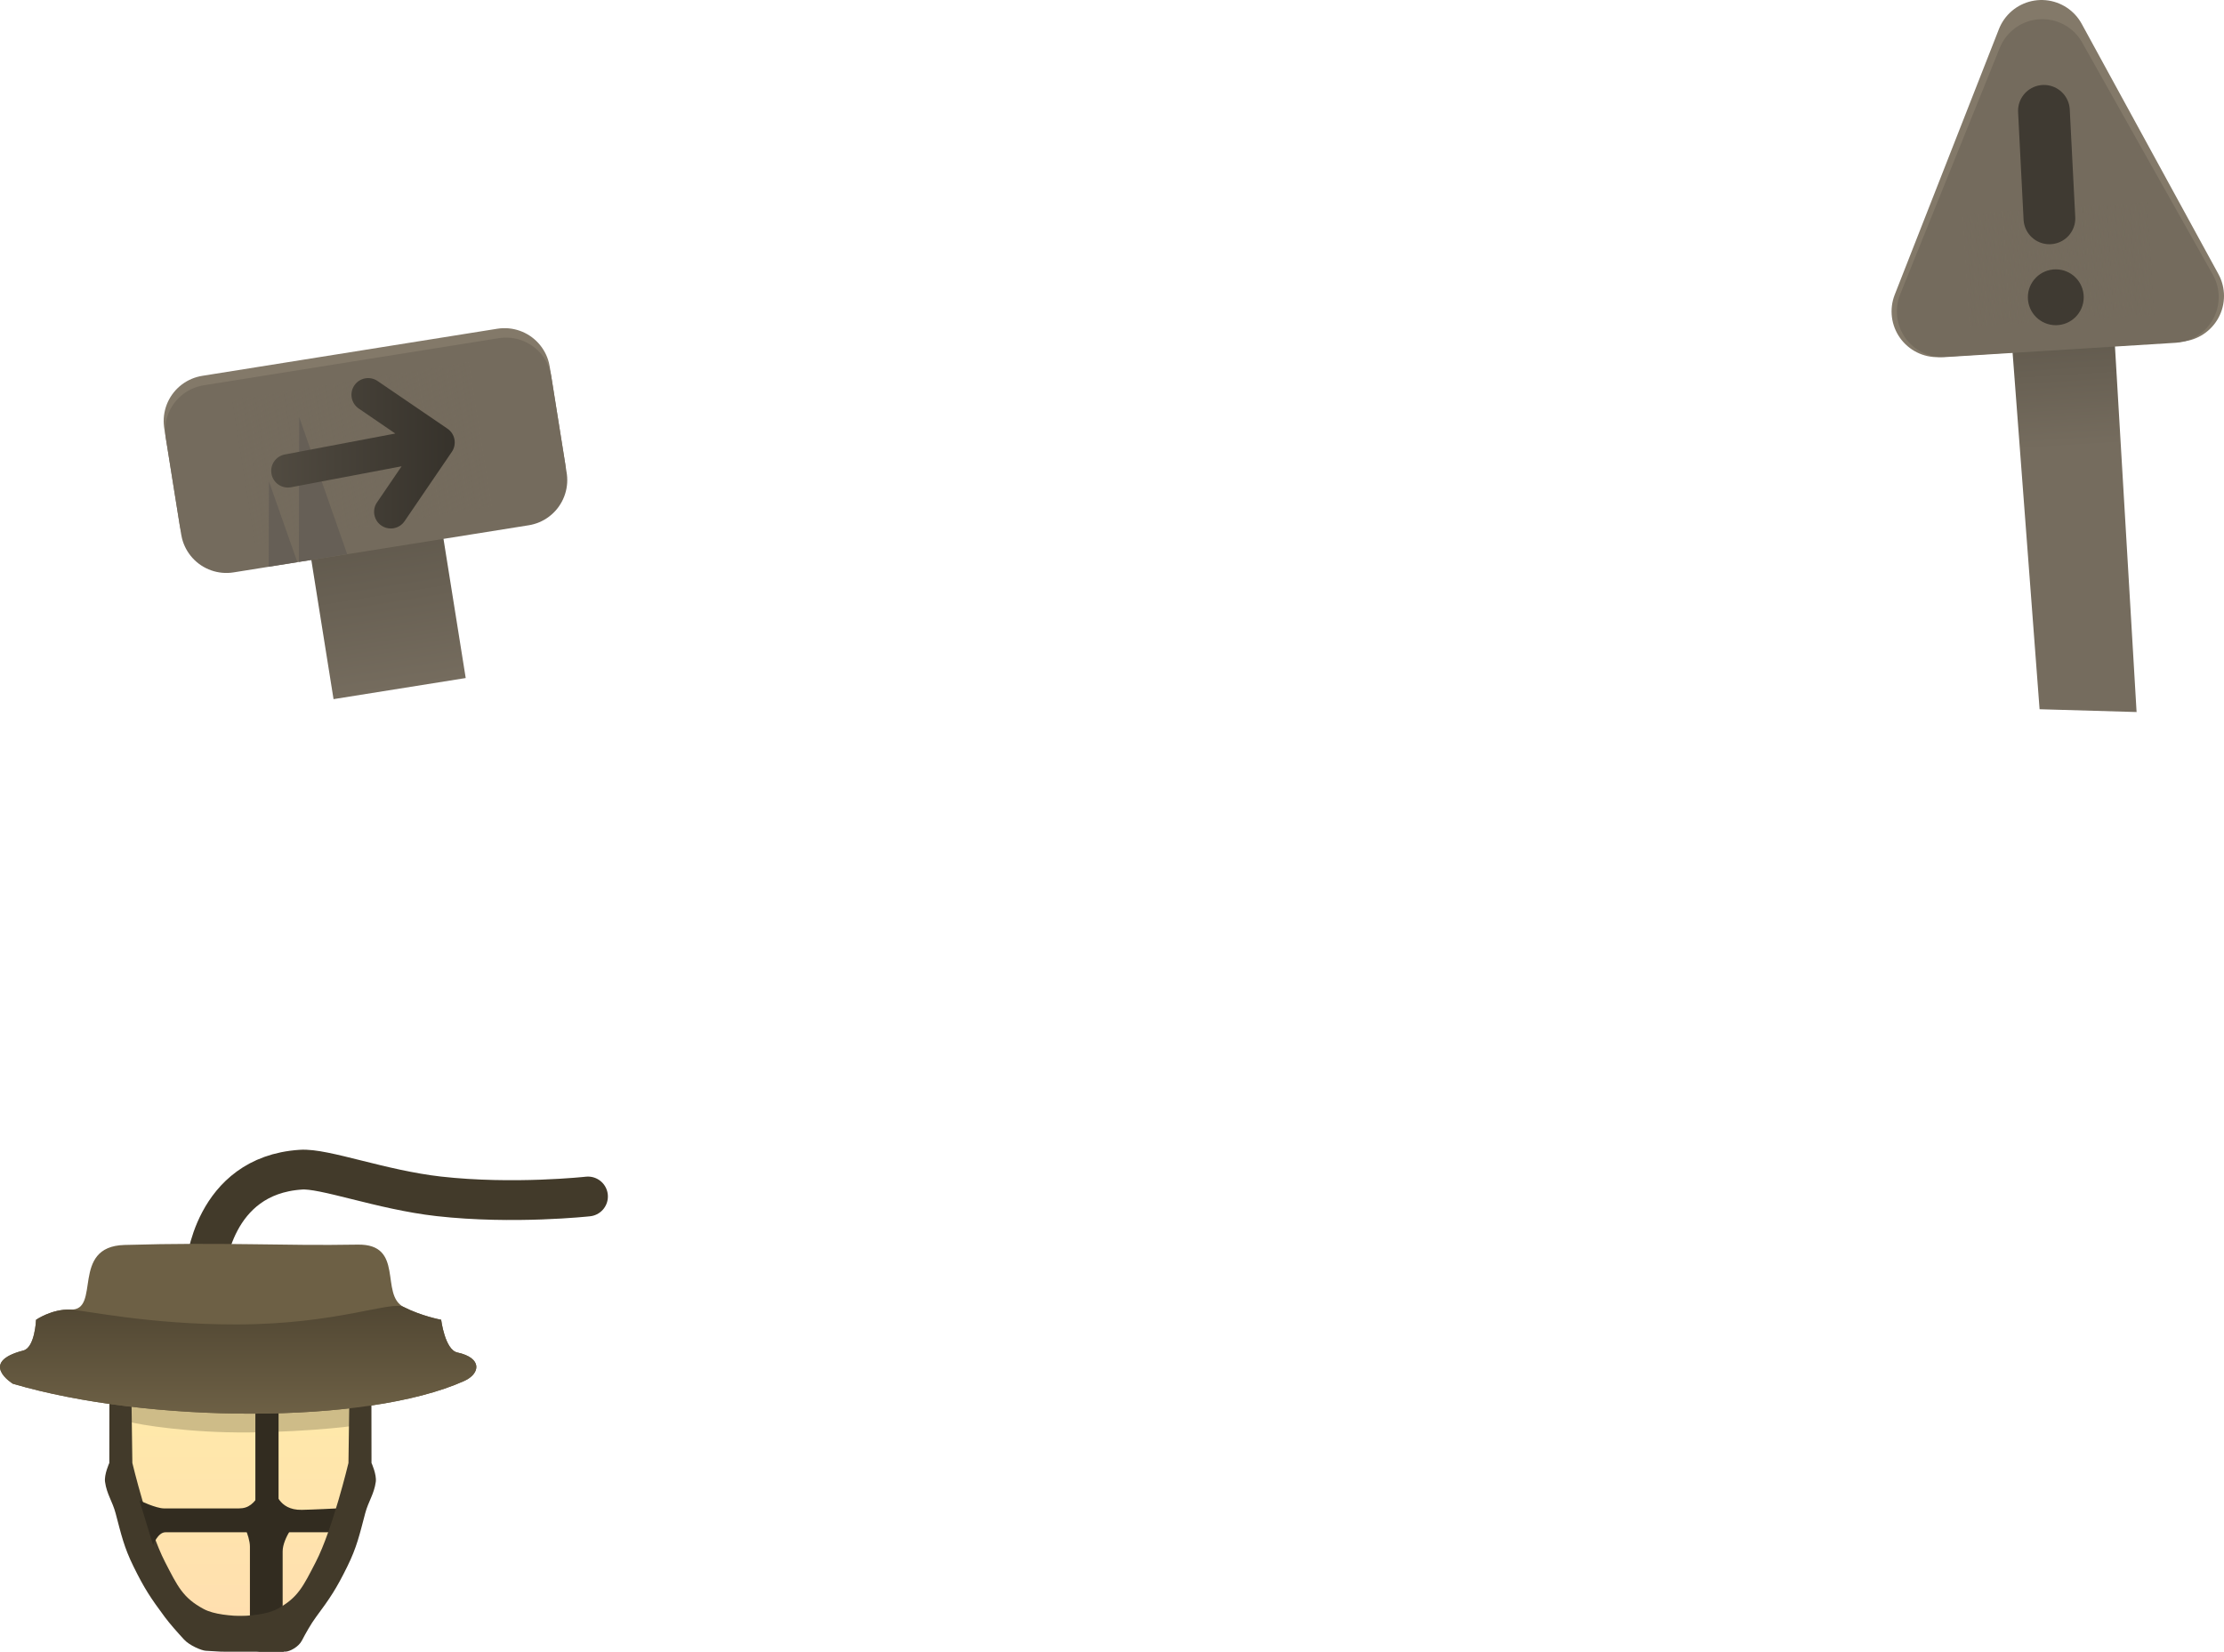 <svg version="1.1" xmlns="http://www.w3.org/2000/svg" xmlns:xlink="http://www.w3.org/1999/xlink" width="279.422" height="207.527" viewBox="0,0,279.422,207.527"><defs><linearGradient x1="328.397" y1="387.119" x2="328.397" y2="419.42" gradientUnits="userSpaceOnUse" id="color-1"><stop offset="0" stop-color="#ffeaa9"/><stop offset="1" stop-color="#ffdeb0"/></linearGradient><linearGradient x1="344.522" y1="276.479" x2="348.277" y2="300" gradientUnits="userSpaceOnUse" id="color-2"><stop offset="0" stop-color="#5c5549"/><stop offset="1" stop-color="#756c5e"/></linearGradient><linearGradient x1="328.527" y1="272.822" x2="358.548" y2="268.029" gradientUnits="userSpaceOnUse" id="color-3"><stop offset="0" stop-color="#746b5d"/><stop offset="1" stop-color="#746b5d" stop-opacity="0"/></linearGradient><linearGradient x1="332.139" y1="270.453" x2="355.202" y2="270.424" gradientUnits="userSpaceOnUse" id="color-4"><stop offset="0" stop-color="#514b41"/><stop offset="1" stop-color="#36322b"/></linearGradient><linearGradient x1="556.956" y1="251.409" x2="558.097" y2="269.763" gradientUnits="userSpaceOnUse" id="color-5"><stop offset="0" stop-color="#5c5549"/><stop offset="1" stop-color="#756c5e"/></linearGradient><linearGradient x1="568.389" y1="245.953" x2="544.962" y2="247.41" gradientUnits="userSpaceOnUse" id="color-6"><stop offset="0" stop-color="#746b5d"/><stop offset="1" stop-color="#746b5d" stop-opacity="0"/></linearGradient><linearGradient x1="327.993" y1="377.515" x2="327.993" y2="391.099" gradientUnits="userSpaceOnUse" id="color-7"><stop offset="0" stop-color="#514733"/><stop offset="1" stop-color="#6d6045"/></linearGradient></defs><g transform="translate(-298.068,-213.487)"><g data-paper-data="{&quot;isPaintingLayer&quot;:true}" fill-rule="nonzero" stroke-miterlimit="10" stroke-dasharray="" stroke-dashoffset="0" style="mix-blend-mode: normal"><path d="M319.42,414.453c-5.51,-5.877 -5.667,-27.333 -5.667,-27.333h28.667c0,0 2.849,18.426 -3.667,26.667c-6.516,8.24 -13.824,6.544 -19.333,0.667z" fill="url(#color-1)" stroke="none" stroke-width="0" stroke-linecap="butt" stroke-linejoin="miter"/><path d="M313.905,391.959c-0.329,-4.153 -0.351,-7.24 -0.351,-7.24h28.667c0,0 0.382,2.966 0.418,7.853c0.001,0.137 -8.584,1.05 -16.135,0.86c-6.763,-0.17 -12.579,-1.224 -12.599,-1.474z" fill="#cebc88" stroke="none" stroke-width="0" stroke-linecap="butt" stroke-linejoin="miter"/><path d="M323.895,372.82c0,0 0.847,-11.638 11.944,-12.375c2.917,-0.236 10.108,2.532 17.351,3.347c9.368,1.055 18.753,0.019 18.753,0.019" fill="none" stroke="#423a2a" stroke-width="5" stroke-linecap="round" stroke-linejoin="miter"/><path d="M321.184,419.467c-0.792,-0.858 -1.78,-1.969 -2.411,-2.819c-1.787,-2.407 -2.561,-3.568 -3.922,-6.329c-1.211,-2.458 -1.539,-3.995 -2.257,-6.704c-0.397,-1.497 -1.112,-2.396 -1.328,-3.943c-0.13,-0.929 0.537,-2.383 0.537,-2.383l0.014,-10.058h2.742l0.139,10.061c0,0 1.996,8.363 4.112,12.452c1.577,3.048 2.225,4.491 4.852,5.897c2.627,1.406 8.298,0.576 8.729,1.372c1.038,1.917 1.336,4.001 1.336,4.001l-7.859,-0.014c0,0 -1.347,-0.079 -1.952,-0.114c-0.526,-0.031 -2.026,-0.652 -2.733,-1.419z" data-paper-data="{&quot;index&quot;:null}" fill="#423a2a" stroke="none" stroke-width="0" stroke-linecap="butt" stroke-linejoin="miter"/><path d="M330.153,417.8v-32.4h2.913v32.4z" data-paper-data="{&quot;index&quot;:null}" fill="#322c20" stroke="none" stroke-width="0" stroke-linecap="butt" stroke-linejoin="miter"/><path d="M329.468,417.6c0,0 0,-5.897 0,-9.8c0,-1.405 -1.2,-3.6 -1.2,-3.6l7.197,0.2c0,0 -1.885,2.283 -1.885,4c0,3.59 0,9.2 0,9.2z" data-paper-data="{&quot;index&quot;:null}" fill="#322c20" stroke="none" stroke-width="0" stroke-linecap="butt" stroke-linejoin="miter"/><path d="M317.301,407.6l-1.714,-5.6c0,0 2.081,1 3.085,1c3.678,0 5.747,0 9.425,0c1.204,0 1.881,-0.6 2.742,-2c0.653,-1.061 0.421,-0.396 1.539,-0.324c0.353,0.023 0.574,2.556 3.595,2.506c1.359,-0.023 4.462,-0.182 4.462,-0.182v3c0,0 -18.783,0 -21.592,0c-0.936,0 -1.542,1.6 -1.542,1.6z" data-paper-data="{&quot;index&quot;:null}" fill="#322c20" stroke="none" stroke-width="0" stroke-linecap="butt" stroke-linejoin="miter"/><path d="M326.321,278.536l-1.94,-12.151l37.077,-5.919l1.94,12.151z" data-paper-data="{&quot;zoomLevel&quot;:1.5487,&quot;index&quot;:null}" fill="#746b5d" stroke="#837969" stroke-width="11.5" stroke-linecap="butt" stroke-linejoin="round"/><path d="M339.974,301.325l-3.755,-23.52l16.606,-2.651l3.755,23.52z" fill="url(#color-2)" stroke="none" stroke-width="0" stroke-linecap="butt" stroke-linejoin="miter"/><path d="M326.51,279.722l-1.94,-12.151l37.077,-5.919l1.94,12.151z" data-paper-data="{&quot;zoomLevel&quot;:1.5487,&quot;index&quot;:null}" fill="#746b5d" stroke="#746b5d" stroke-width="11.5" stroke-linecap="butt" stroke-linejoin="round"/><path d="M329.973,281.88l-2.892,-18.116l30.021,-4.793l2.892,18.116z" fill="url(#color-3)" stroke="none" stroke-width="0" stroke-linecap="butt" stroke-linejoin="miter"/><path d="M331.819,284.687l0.042,-10.711l3.564,10.135z" fill="#665f56" stroke="none" stroke-width="0" stroke-linecap="butt" stroke-linejoin="miter"/><path d="M335.615,284.081l0.049,-18.172l6.024,17.202z" fill="#665f56" stroke="none" stroke-width="0" stroke-linecap="butt" stroke-linejoin="miter"/><path d="M348.525,272.071c0,0 -9.557,1.813 -13.898,2.634c-1.137,0.215 -2.233,-0.532 -2.448,-1.669c-0.215,-1.137 0.532,-2.233 1.669,-2.448c3.639,-0.689 13.887,-2.632 13.887,-2.632c0,0 -0.82,-0.566 -4.594,-3.139c-0.956,-0.652 -1.203,-1.955 -0.551,-2.911c0.652,-0.956 1.956,-1.203 2.912,-0.551c3.061,2.086 8.784,5.989 8.784,5.989c0.956,0.652 1.203,1.956 0.551,2.911c0,0 -3.367,4.939 -5.94,8.714c-0.652,0.957 -1.956,1.203 -2.912,0.551c-0.956,-0.652 -1.203,-1.956 -0.551,-2.911c2.087,-3.062 3.092,-4.536 3.092,-4.536z" fill="url(#color-4)" stroke="none" stroke-width="0" stroke-linecap="butt" stroke-linejoin="miter"/><path d="M374.725,314.178c-3.848,32.529 -19.094,57.464 -34.053,55.694c-14.958,-1.77 -23.965,-29.574 -20.117,-62.103c3.848,-32.529 19.094,-57.464 34.053,-55.694c14.958,1.77 23.965,29.574 20.117,62.103z" fill="none" stroke="none" stroke-width="0" stroke-linecap="butt" stroke-linejoin="miter"/><g data-paper-data="{&quot;index&quot;:null}"><path d="M541.473,252.611l13.093,-33.373l17.174,31.435z" data-paper-data="{&quot;zoomLevel&quot;:1.5487,&quot;index&quot;:null}" fill="#746b5d" stroke="#837969" stroke-width="11.5" stroke-linecap="butt" stroke-linejoin="round"/><path d="M554.32,302.594l-3.843,-50.782l12.959,-0.806l3.071,51.94z" fill="url(#color-5)" stroke="none" stroke-width="0" stroke-linecap="butt" stroke-linejoin="miter"/><path d="M542.14,252.611l12.516,-30.969l16.417,29.171z" data-paper-data="{&quot;zoomLevel&quot;:1.5487,&quot;index&quot;:null}" fill="#746b5d" stroke="#746b5d" stroke-width="11.5" stroke-linecap="butt" stroke-linejoin="round"/><path d="M545.401,254.478l-0.879,-14.137l23.427,-1.456l0.879,14.137z" fill="url(#color-6)" stroke="none" stroke-width="0" stroke-linecap="butt" stroke-linejoin="miter"/><path d="M555.555,240.922l-0.689,-13.512" fill="none" stroke="#3f3a32" stroke-width="6.5" stroke-linecap="round" stroke-linejoin="miter"/><path d="M556.357,253.345c-1.386,0 -2.509,-1.123 -2.509,-2.509c0,-1.386 1.123,-2.509 2.509,-2.509c1.386,0 2.509,1.123 2.509,2.509c0,1.386 -1.123,2.509 -2.509,2.509z" fill="#3f3a32" stroke="#3f3a32" stroke-width="2" stroke-linecap="butt" stroke-linejoin="miter"/></g><path d="M302.598,379.302c0,0 2.002,-1.376 4.292,-1.276c3.958,0.172 -0.062,-7.924 6.812,-8.124c12.672,-0.369 19.74,0.13 29.292,-0.043c5.965,-0.108 2.757,6.285 5.79,7.838c2.235,1.144 4.71,1.606 4.71,1.606c0,0 0.47,3.771 2.029,4.107c3.21,0.693 2.867,2.682 0.875,3.578c-12.295,5.528 -39.857,5.318 -56.717,0.349c0,0 -4.393,-2.696 1.324,-4.174c1.458,-0.377 1.594,-3.86 1.594,-3.86z" data-paper-data="{&quot;index&quot;:null}" fill="#6d6045" stroke="none" stroke-width="0" stroke-linecap="butt" stroke-linejoin="miter"/><path d="M330.678,421c0,0 -7.561,-2.07 -6.522,-3.987c0.431,-0.796 6.102,0.034 8.729,-1.372c2.627,-1.406 3.274,-2.849 4.852,-5.897c2.116,-4.089 4.112,-12.452 4.112,-12.452l0.139,-10.061h2.742l0.014,10.058c0,0 0.666,1.454 0.537,2.383c-0.216,1.547 -0.931,2.446 -1.328,3.943c-0.718,2.709 -1.045,4.246 -2.257,6.704c-1.361,2.761 -2.135,3.922 -3.922,6.329c-0.64,0.863 -1.303,2.05 -1.781,2.967c-0.414,0.794 -1.529,1.385 -2.093,1.385c-0.854,0 -3.222,0 -3.222,0z" data-paper-data="{&quot;index&quot;:null}" fill="#423a2a" stroke="none" stroke-width="0" stroke-linecap="butt" stroke-linejoin="miter"/><path d="M302.598,379.302c0,0 2.002,-1.376 4.292,-1.276c1.881,0.082 9.824,1.877 20.93,1.863c12.588,-0.016 19.372,-3.008 20.964,-2.193c2.235,1.144 4.71,1.606 4.71,1.606c0,0 0.47,3.771 2.029,4.107c3.21,0.693 2.867,2.682 0.875,3.578c-12.295,5.528 -39.857,5.318 -56.717,0.349c0,0 -4.393,-2.696 1.324,-4.174c1.458,-0.377 1.594,-3.86 1.594,-3.86z" data-paper-data="{&quot;index&quot;:null}" fill="url(#color-7)" stroke="none" stroke-width="0" stroke-linecap="butt" stroke-linejoin="miter"/></g></g></svg>